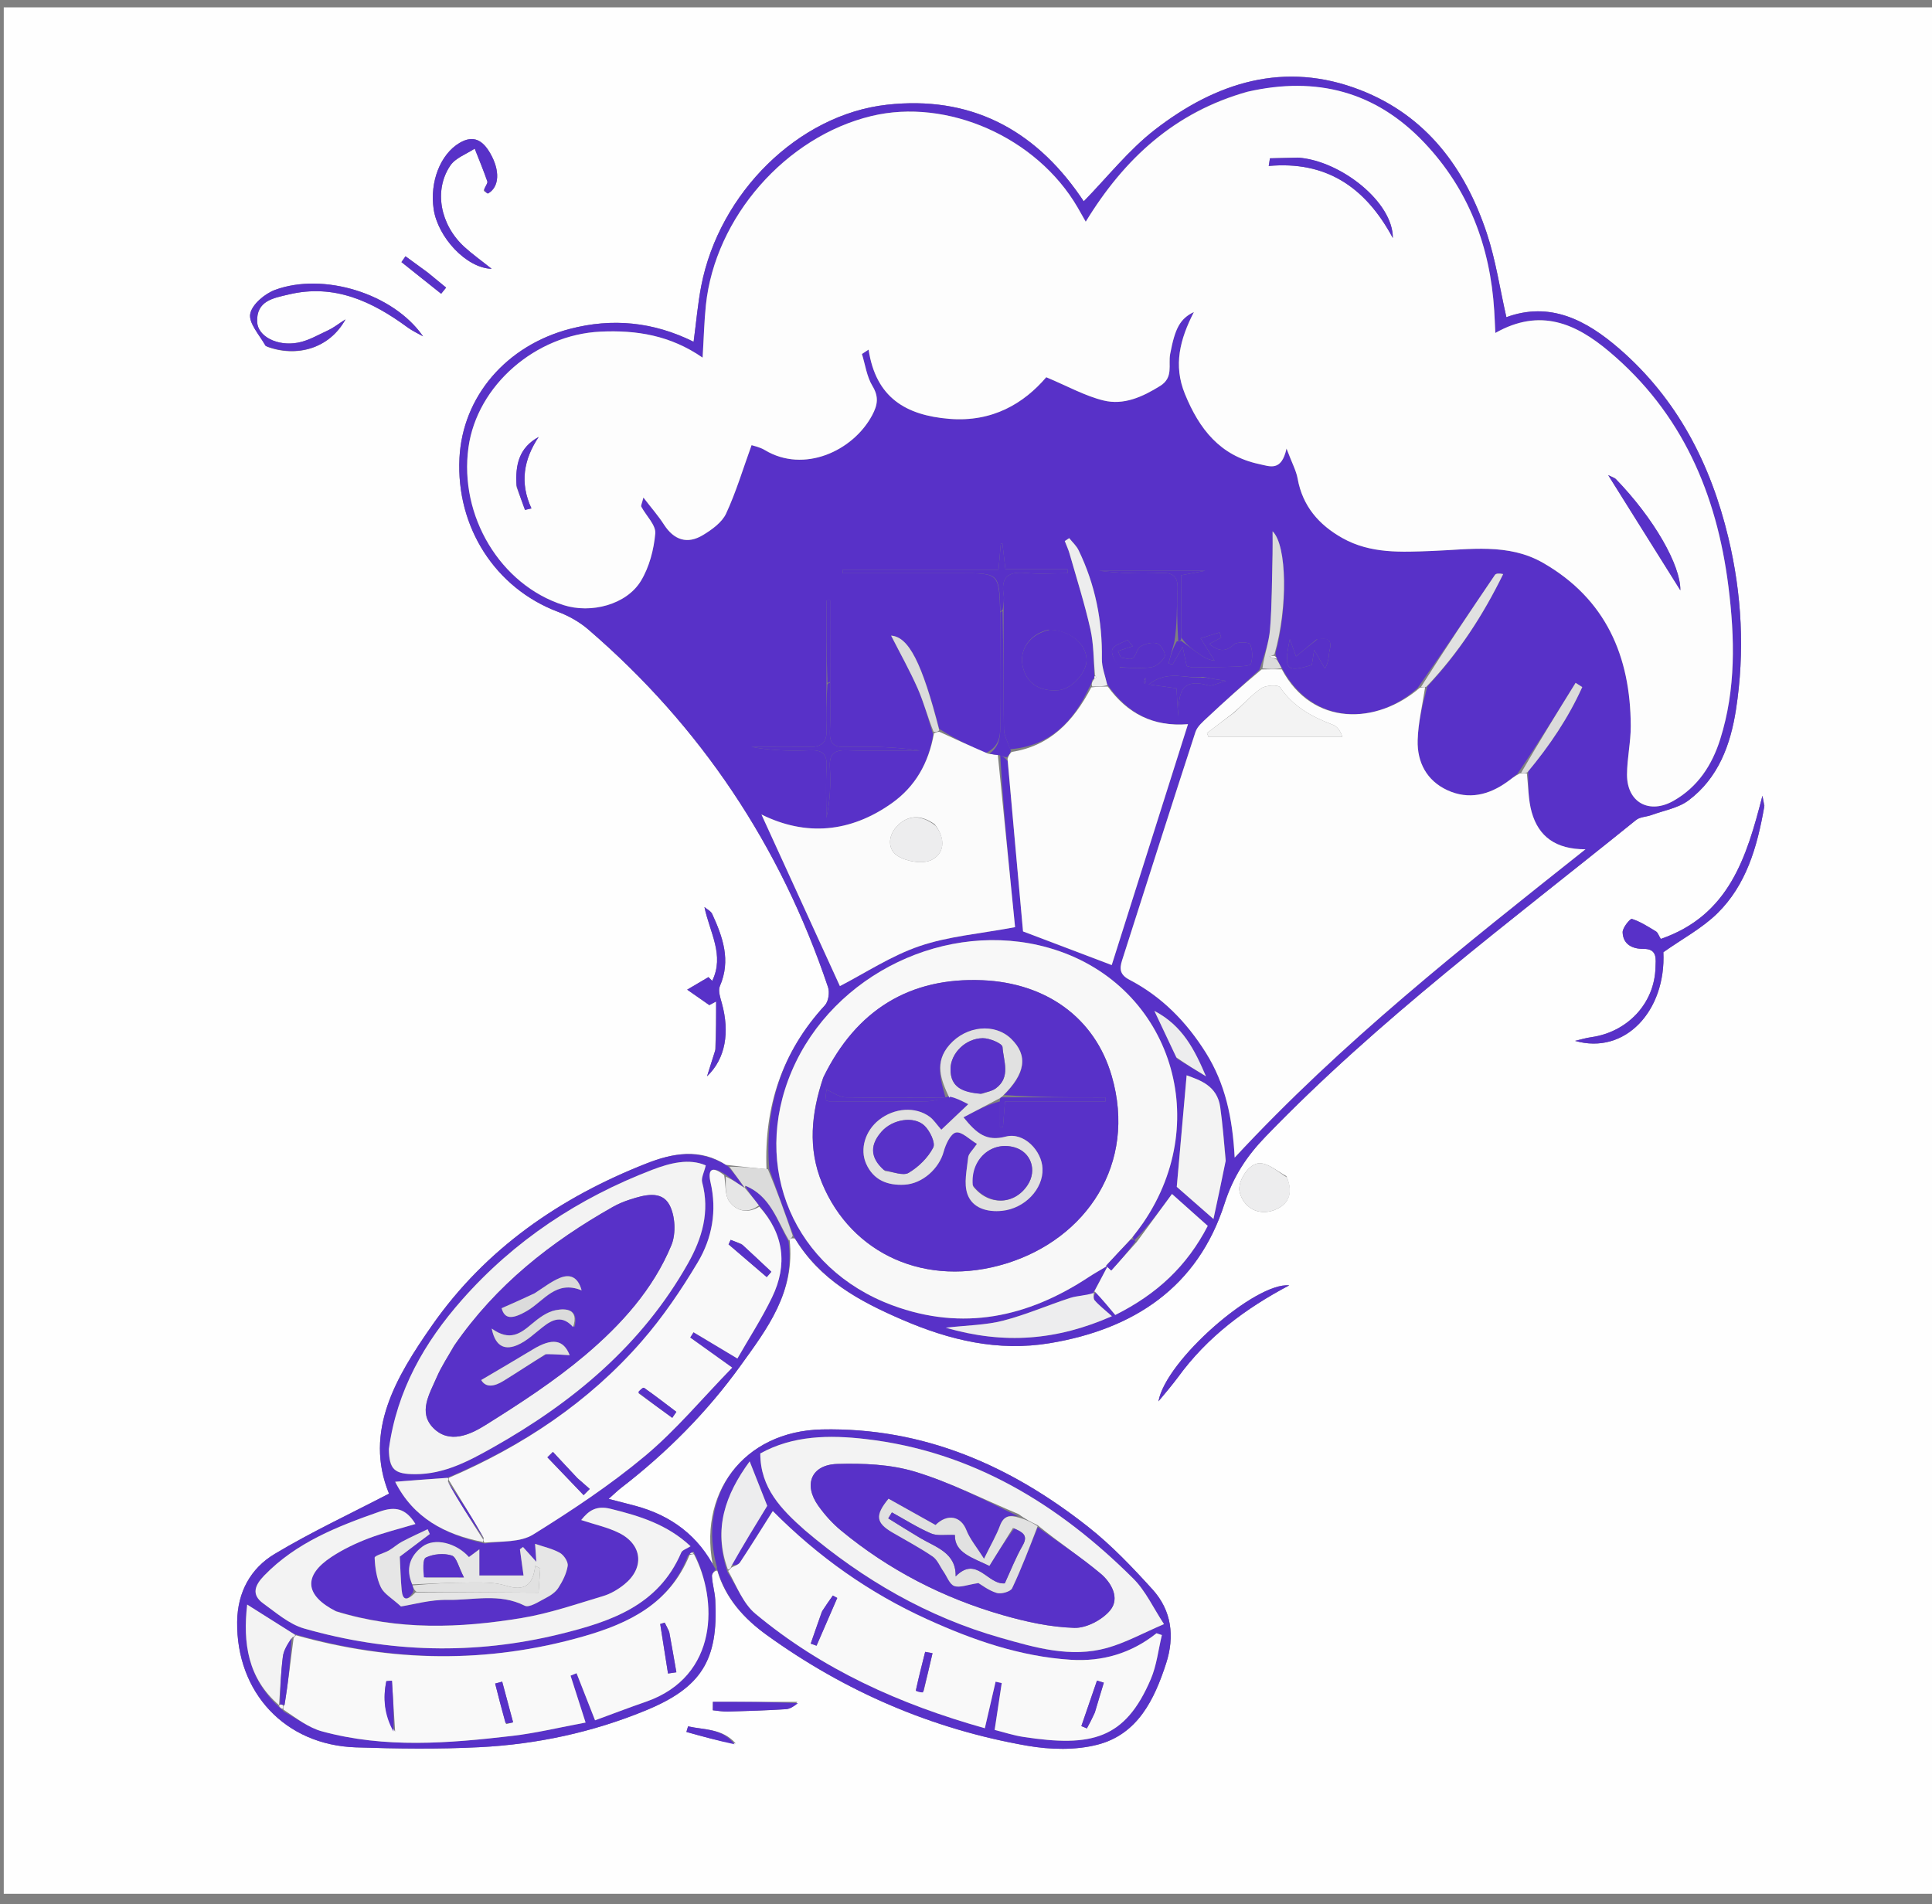 <svg width="140" height="138" viewBox="0 0 140 138" fill="none" xmlns="http://www.w3.org/2000/svg">
<rect x="0" y="0" width="140" height="138" fill="#808080" stroke="none"/>
<g clip-path="url(#clip0_787_14066)">
<path d="M0.273 49.746C0.273 33.253 0.273 16.896 0.273 0.533C46.925 0.533 93.576 0.533 140.25 0.533C140.25 46.164 140.25 91.802 140.25 137.479C93.607 137.479 46.94 137.479 0.273 137.479C0.273 108.293 0.273 79.088 0.273 49.746ZM52.596 84.416C50.698 83.187 48.73 83.576 46.838 84.32C40.579 86.781 35.189 90.499 31.311 96.049C28.705 99.778 26.341 103.733 28.189 108.245C25.385 109.706 22.559 111.023 19.899 112.618C18.16 113.66 17.212 115.38 17.185 117.527C17.121 122.653 20.647 126.463 25.792 126.633C28.783 126.732 31.786 126.772 34.773 126.619C38.91 126.408 42.94 125.542 46.787 123.959C50.823 122.299 52.059 120.322 51.832 115.964C51.802 115.379 51.617 114.801 51.589 114.215C51.579 114.012 51.825 113.797 51.98 113.831C52.574 115.849 53.929 117.313 55.568 118.496C61.248 122.594 67.547 125.313 74.444 126.515C76.106 126.804 77.956 126.853 79.565 126.428C82.443 125.668 83.65 123.176 84.502 120.545C85.134 118.592 84.902 116.718 83.521 115.193C82.064 113.585 80.548 111.989 78.85 110.65C73.212 106.202 66.916 103.437 59.564 103.592C53.887 103.712 50.427 108.286 51.745 113.842C50.638 111.302 48.65 109.829 46.029 109.125C45.454 108.97 44.876 108.825 44.103 108.625C44.555 108.225 44.778 108.005 45.025 107.815C48.319 105.274 51.231 102.345 53.659 98.975C55.591 96.294 57.651 93.609 57.216 89.831C57.296 89.771 57.376 89.71 57.605 89.758C59.404 92.757 62.256 94.29 65.36 95.633C68.825 97.132 72.323 97.965 76.08 97.34C82.174 96.325 86.797 93.272 88.734 87.229C89.369 85.248 90.349 83.78 91.709 82.371C99.923 73.86 109.398 66.827 118.557 59.425C118.838 59.198 119.299 59.203 119.664 59.069C120.574 58.735 121.614 58.564 122.359 58.004C124.518 56.383 125.401 53.983 125.797 51.416C126.443 47.234 126.225 43.067 125.241 38.959C123.964 33.627 121.553 28.926 117.345 25.276C114.938 23.188 112.321 21.828 109.158 22.987C108.684 20.909 108.385 18.84 107.735 16.889C106.163 12.168 103.353 8.385 98.58 6.527C93.077 4.385 88.114 5.971 83.689 9.399C81.785 10.873 80.254 12.83 78.533 14.589C78.516 14.564 78.396 14.386 78.274 14.209C74.88 9.306 70.239 6.923 64.269 7.59C57.852 8.306 52.126 13.974 50.816 20.712C50.563 22.017 50.452 23.349 50.262 24.767C47.332 23.316 44.362 23.035 41.305 23.833C36.674 25.041 33.519 28.747 33.294 33.198C33.042 38.21 35.899 42.63 40.424 44.335C41.208 44.631 41.989 45.067 42.622 45.612C50.801 52.651 56.568 61.325 60.003 71.544C60.13 71.923 60.034 72.575 59.776 72.855C56.671 76.231 55.364 80.193 55.544 84.729C54.627 84.64 53.709 84.551 52.596 84.416ZM127.858 58.38C127.809 58.143 127.76 57.906 127.712 57.669C126.566 62.138 125.293 66.336 120.348 68.044C120.193 67.793 120.136 67.584 120.001 67.502C119.437 67.159 118.87 66.792 118.252 66.593C118.132 66.554 117.57 67.232 117.582 67.566C117.614 68.444 118.286 68.775 119.1 68.767C120.127 68.757 119.978 69.539 119.963 70.114C119.897 72.709 117.941 74.794 115.309 75.165C114.912 75.221 114.523 75.341 114.131 75.432C117.761 76.471 120.733 73.255 120.535 69.007C121.921 68.028 123.346 67.272 124.448 66.188C126.533 64.137 127.331 61.414 127.858 58.38ZM19.328 25.118C21.511 25.945 23.886 25.244 25.036 23.144C24.447 23.522 24.154 23.759 23.823 23.913C23.09 24.252 22.365 24.688 21.59 24.832C20.087 25.114 18.688 24.375 18.636 23.345C18.557 21.781 19.841 21.598 20.925 21.34C24.226 20.552 26.97 21.84 29.542 23.732C29.885 23.985 30.284 24.163 30.658 24.375C28.506 21.269 23.45 19.72 19.94 21.005C19.193 21.279 18.27 22.051 18.134 22.734C18.001 23.4 18.773 24.246 19.328 25.118ZM35.049 13.83C35.16 13.897 35.321 14.048 35.375 14.017C36.191 13.544 36.245 12.358 35.522 11.106C34.999 10.2 34.334 9.742 33.292 10.362C31.912 11.183 31.129 13.177 31.425 15.162C31.726 17.187 33.782 19.43 35.629 19.482C34.867 18.874 34.225 18.42 33.65 17.894C31.897 16.29 31.417 13.784 32.635 11.993C33.011 11.441 33.799 11.17 34.398 10.771C34.709 11.561 35.035 12.346 35.314 13.148C35.357 13.271 35.18 13.471 35.049 13.83ZM51.822 76.138C51.626 76.76 51.43 77.381 51.233 78.003C52.592 76.71 52.88 74.787 52.311 72.716C52.199 72.309 52.02 71.797 52.166 71.462C52.98 69.594 52.376 67.91 51.61 66.238C51.513 66.028 51.238 65.9 51.046 65.734C51.429 67.579 52.52 69.221 51.609 71.082C51.518 70.992 51.427 70.902 51.336 70.812C50.822 71.115 50.309 71.418 49.796 71.721C50.33 72.094 50.865 72.468 51.4 72.841C51.564 72.753 51.729 72.665 51.893 72.577C51.893 73.692 51.893 74.807 51.822 76.138ZM93.212 85.233C92.584 84.902 91.97 84.339 91.324 84.3C90.504 84.251 89.654 85.621 89.825 86.367C90.083 87.49 91.162 88.138 92.325 87.701C93.335 87.321 93.77 86.524 93.212 85.233ZM85.384 99.75C87.491 96.874 90.285 94.808 93.425 93.15C90.973 92.918 84.471 98.575 83.945 101.559C84.561 100.823 84.933 100.378 85.384 99.75ZM57.775 123.333C55.736 123.333 53.698 123.333 51.659 123.333C51.658 123.537 51.656 123.741 51.654 123.944C52.016 123.978 52.378 124.049 52.737 124.039C54.14 124 55.543 123.954 56.943 123.867C57.257 123.847 57.56 123.647 57.775 123.333ZM30.977 19.73C30.446 19.345 29.915 18.958 29.383 18.572C29.286 18.713 29.188 18.854 29.09 18.994C30.049 19.759 31.008 20.523 31.967 21.288C32.087 21.139 32.207 20.991 32.327 20.842C31.926 20.514 31.525 20.186 30.977 19.73ZM53.312 126.351C52.358 125.253 51.052 125.378 49.859 125.11C49.819 125.245 49.779 125.38 49.739 125.515C50.872 125.832 52.005 126.15 53.312 126.351Z" fill="#FEFEFE"/>
<path d="M55.747 84.74C55.364 80.193 56.671 76.231 59.776 72.855C60.034 72.575 60.13 71.923 60.003 71.544C56.568 61.325 50.801 52.651 42.622 45.612C41.989 45.067 41.208 44.631 40.424 44.335C35.899 42.63 33.042 38.21 33.294 33.198C33.519 28.747 36.674 25.041 41.305 23.833C44.362 23.035 47.332 23.316 50.262 24.767C50.452 23.349 50.563 22.017 50.816 20.712C52.126 13.974 57.852 8.306 64.269 7.59C70.239 6.923 74.88 9.306 78.274 14.209C78.396 14.386 78.516 14.564 78.533 14.589C80.254 12.83 81.785 10.873 83.689 9.399C88.114 5.971 93.077 4.385 98.58 6.527C103.353 8.385 106.163 12.168 107.735 16.889C108.385 18.84 108.684 20.909 109.158 22.987C112.321 21.828 114.938 23.188 117.345 25.276C121.553 28.926 123.964 33.627 125.241 38.959C126.225 43.067 126.443 47.234 125.797 51.416C125.401 53.983 124.518 56.383 122.359 58.004C121.614 58.564 120.574 58.735 119.664 59.069C119.299 59.203 118.838 59.198 118.557 59.425C109.398 66.827 99.923 73.86 91.709 82.371C90.349 83.78 89.369 85.248 88.734 87.229C86.797 93.272 82.174 96.325 76.08 97.34C72.323 97.965 68.825 97.132 65.36 95.633C62.256 94.29 59.404 92.757 57.518 89.603C56.87 87.879 56.309 86.309 55.747 84.74ZM72.482 44.557C72.478 47.175 72.449 49.793 72.482 52.41C72.493 53.277 72.475 54.069 71.425 54.579C70.306 54.064 69.188 53.549 68.056 52.814C66.809 48.021 65.849 46.158 64.574 46.064C65.224 47.343 65.929 48.597 66.506 49.907C66.946 50.908 67.223 51.981 67.624 53.238C67.291 55.303 66.327 57.004 64.614 58.216C61.599 60.35 58.38 60.613 55.178 59.027C57.118 63.271 59.043 67.483 60.862 71.462C62.697 70.516 64.571 69.269 66.632 68.565C68.72 67.851 70.991 67.674 73.556 67.191C73.155 63.182 72.731 58.948 72.48 54.739C72.638 54.807 72.796 54.875 73.018 55.167C73.393 59.319 73.769 63.472 74.133 67.501C76.233 68.298 78.407 69.122 80.56 69.939C82.362 64.245 84.21 58.409 86.086 52.482C83.562 52.687 81.683 51.702 80.21 49.559C80.082 48.956 79.837 48.352 79.846 47.751C79.888 44.989 79.361 42.359 78.157 39.874C78 39.549 77.707 39.289 77.477 38.999C77.371 39.07 77.264 39.141 77.158 39.211C77.277 39.52 77.42 39.823 77.51 40.14C78.027 41.953 78.6 43.755 79.014 45.592C79.258 46.675 79.243 47.817 79.301 49.062C79.301 49.062 79.293 49.198 79.154 49.285C79.117 49.441 79.081 49.597 78.905 49.88C77.77 52.306 76.083 54.06 73.197 54.297C73.04 53.81 72.758 53.326 72.749 52.837C72.7 49.993 72.715 47.149 72.725 44.051C72.728 43.733 72.775 43.407 72.726 43.097C72.524 41.822 73.063 41.401 74.31 41.522C75.316 41.62 76.339 41.542 77.355 41.542C77.355 41.444 77.355 41.346 77.356 41.248C75.875 41.248 74.394 41.248 72.858 41.248C72.775 40.545 72.707 39.971 72.64 39.398C72.6 39.402 72.561 39.406 72.522 39.409C72.471 39.979 72.421 40.55 72.356 41.287C68.538 41.287 64.798 41.287 61.058 41.287C61.06 41.372 61.062 41.457 61.063 41.541C63.923 41.541 66.783 41.541 69.643 41.541C72.401 41.542 72.401 41.542 72.482 44.557ZM59.889 49.733C59.887 50.78 59.848 51.828 59.894 52.872C59.937 53.836 59.505 54.161 58.587 54.133C57.206 54.09 55.823 54.122 54.44 54.122C55.841 54.391 57.243 54.437 58.641 54.374C59.573 54.333 59.958 54.616 59.898 55.598C59.825 56.821 59.881 58.051 59.881 59.278C60.154 58.054 60.206 56.832 60.137 55.616C60.083 54.66 60.417 54.339 61.375 54.374C63.139 54.439 64.906 54.392 66.672 54.392C64.856 54.119 63.044 54.086 61.234 54.134C60.394 54.157 60.105 53.855 60.139 53.029C60.189 51.849 60.147 50.664 60.153 49.224C60.153 47.318 60.153 45.413 60.153 43.508C60.065 43.509 59.978 43.51 59.891 43.511C59.891 45.501 59.891 47.49 59.889 49.733ZM92.425 47.335C93.321 44.053 93.271 39.527 92.217 38.505C92.217 39.129 92.228 39.647 92.215 40.165C92.167 41.98 92.176 43.8 92.032 45.608C91.957 46.549 91.605 47.467 91.261 48.541C90.009 49.686 88.748 50.821 87.51 51.982C87.172 52.298 86.76 52.642 86.626 53.053C84.83 58.558 83.08 64.077 81.313 69.591C81.112 70.218 81.146 70.639 81.852 71.008C84.194 72.231 85.98 74.055 87.385 76.298C88.79 78.54 89.316 81.016 89.469 83.891C97.26 75.488 106.009 68.602 114.887 61.549C112.739 61.551 111.493 60.632 110.992 58.859C110.739 57.961 110.751 56.988 110.735 55.878C112.314 54.011 113.656 52.004 114.655 49.794C114.494 49.691 114.334 49.589 114.174 49.486C112.828 51.659 111.483 53.832 109.965 56.069C109.717 56.266 109.478 56.474 109.221 56.658C107.883 57.624 106.414 57.972 104.884 57.268C103.385 56.579 102.684 55.24 102.729 53.647C102.765 52.362 103.079 51.085 103.432 49.748C105.695 47.325 107.468 44.58 108.925 41.603C108.628 41.541 108.404 41.553 108.328 41.666C106.501 44.356 104.69 47.058 102.721 49.867C99.802 52.52 95.117 52.691 92.853 48.351C92.742 48.169 92.632 47.986 92.516 47.661C92.483 47.626 92.45 47.592 92.425 47.335ZM85.588 46.192C85.588 44.706 85.588 43.219 85.588 41.69C86.125 41.589 86.531 41.513 87.331 41.363C84.493 41.363 82.068 41.363 79.643 41.363C81.134 41.541 82.626 41.593 84.112 41.522C85.093 41.475 85.379 41.854 85.329 42.781C85.265 44.003 85.309 45.23 85.102 46.5C84.96 47.027 84.819 47.553 84.677 48.08C84.775 48.105 84.873 48.13 84.971 48.155C85.17 47.803 85.37 47.452 85.698 46.874C85.837 47.53 85.917 47.905 85.994 48.269C86.197 48.314 86.326 48.369 86.455 48.368C87.498 48.356 88.542 48.349 89.584 48.307C89.958 48.291 90.6 48.264 90.65 48.101C90.782 47.661 90.772 47.094 90.584 46.686C90.512 46.53 89.638 46.494 89.413 46.705C88.753 47.324 88.256 47.147 87.619 46.673C87.967 46.486 88.231 46.345 88.495 46.203C88.454 46.079 88.412 45.955 88.371 45.831C87.915 45.974 87.458 46.117 87.001 46.259C87.337 46.798 87.673 47.337 88.009 47.876C87.494 47.83 87.079 47.534 86.666 47.233C86.307 46.973 85.952 46.708 85.588 46.192ZM82.205 89.886C82.145 89.853 82.085 89.819 82.113 89.613C82.355 89.282 82.606 88.958 82.837 88.621C88.047 81.005 84.651 71.141 75.976 68.684C68.638 66.605 60.386 70.567 57.378 77.614C54.397 84.598 57.537 91.96 64.68 94.601C69.769 96.483 74.478 95.465 78.895 92.549C79.267 92.304 79.657 92.088 80.293 91.707C79.843 92.558 79.57 93.074 79.152 93.83C78.618 93.903 78.058 93.899 77.553 94.062C75.924 94.59 74.343 95.284 72.691 95.71C71.447 96.031 70.123 96.039 68.534 96.22C72.788 97.452 76.607 97.132 80.572 95.385C80.034 94.901 79.633 94.6 79.317 94.228C79.198 94.088 79.272 93.783 79.444 93.644C79.906 94.201 80.368 94.757 80.816 95.297C83.858 93.772 86.008 91.753 87.518 88.841C86.599 88.02 85.721 87.236 84.927 86.528C83.965 87.838 83.169 88.922 82.205 89.886ZM90.293 6.675C85.147 8.123 81.483 11.471 78.677 16.068C78.392 15.567 78.24 15.293 78.082 15.023C75.122 9.947 68.643 7.081 63.136 8.412C56.938 9.91 51.812 15.757 51.151 22.114C51.028 23.3 51 24.497 50.914 25.918C48.571 24.299 46.121 23.912 43.516 24.034C38.817 24.254 34.574 27.926 33.948 32.418C33.256 37.392 36.262 42.388 40.825 43.848C42.828 44.489 45.391 43.822 46.439 42.104C47.049 41.103 47.378 39.838 47.483 38.661C47.537 38.051 46.819 37.377 46.472 36.721C46.428 36.636 46.522 36.477 46.623 36.057C47.208 36.818 47.707 37.383 48.11 38.01C48.833 39.135 49.799 39.472 50.954 38.768C51.595 38.377 52.318 37.859 52.615 37.218C53.336 35.665 53.83 34.006 54.462 32.26C54.604 32.311 55.055 32.395 55.422 32.617C58.25 34.322 61.818 32.69 63.203 30.087C63.599 29.342 63.695 28.754 63.219 27.969C62.809 27.292 62.7 26.433 62.459 25.655C62.62 25.549 62.781 25.442 62.943 25.336C63.466 28.813 65.638 30.1 68.804 30.355C71.92 30.606 74.194 29.233 75.816 27.338C77.35 27.979 78.612 28.691 79.966 29.023C81.429 29.381 82.786 28.767 84.068 27.969C85.053 27.355 84.644 26.45 84.794 25.656C85.145 23.795 85.502 23.1 86.516 22.611C85.498 24.591 85.016 26.471 85.863 28.548C86.899 31.089 88.406 33.024 91.236 33.63C92.033 33.8 92.856 34.193 93.226 32.507C93.627 33.568 93.928 34.109 94.032 34.685C94.391 36.68 95.568 38.032 97.27 38.99C99.317 40.143 101.55 40.011 103.785 39.927C106.498 39.824 109.294 39.347 111.806 40.785C116.355 43.391 118.156 47.554 118.171 52.619C118.175 53.794 117.902 54.969 117.9 56.145C117.898 58.158 119.517 59.033 121.275 58.032C123.036 57.029 124.065 55.438 124.652 53.575C125.796 49.947 125.717 46.242 125.248 42.507C124.403 35.777 121.884 29.91 116.591 25.464C114.217 23.469 111.628 22.279 108.357 24.13C108.325 23.463 108.307 22.987 108.277 22.513C107.988 17.864 106.421 13.722 103.194 10.325C99.712 6.658 95.432 5.497 90.293 6.675ZM88.824 84.003C88.694 82.749 88.598 81.489 88.423 80.24C88.205 78.683 86.967 78.284 85.988 77.929C85.748 80.646 85.513 83.305 85.273 86.011C85.993 86.642 86.864 87.405 87.932 88.341C88.231 86.948 88.522 85.6 88.824 84.003ZM75.969 45.636C74.625 45.959 73.855 47.048 74.106 48.273C74.357 49.497 75.331 50.146 76.725 50.019C77.661 49.933 78.75 48.74 78.739 47.812C78.725 46.676 77.536 45.657 75.969 45.636ZM85.287 76.725C85.988 77.15 86.688 77.575 87.389 78C86.569 76.097 85.715 74.342 83.652 73.262C84.26 74.549 84.729 75.542 85.287 76.725ZM81.156 48.378C81.918 48.382 82.692 48.471 83.434 48.352C83.804 48.294 84.258 47.913 84.396 47.567C84.484 47.345 84.134 46.732 83.86 46.636C83.514 46.514 82.99 46.646 82.649 46.847C82.381 47.005 82.337 47.52 82.073 47.713C81.898 47.841 81.512 47.683 81.221 47.653C81.15 47.495 81.08 47.338 81.01 47.18C81.367 47.064 81.725 46.948 82.082 46.832C81.956 46.678 81.83 46.525 81.704 46.371C81.319 46.593 80.726 46.738 80.606 47.059C80.482 47.393 80.814 47.897 81.156 48.378ZM95.393 46.351C94.892 46.764 94.391 47.176 93.915 47.569C93.821 47.307 93.687 46.936 93.465 46.317C93.006 48.552 93.21 48.751 95.059 48.189C95.117 47.819 95.179 47.431 95.231 47.099C95.497 47.562 95.754 48.008 96.01 48.454C96.338 47.877 96.261 47.465 96.354 47.095C96.541 46.359 96.213 46.196 95.393 46.351ZM87.219 49.054C86.01 49.251 84.657 48.485 83.243 49.603C84.13 49.727 84.687 49.804 85.253 49.883C85.298 50.634 85.336 51.266 85.374 51.897C85.438 50.455 85.404 49.058 87.565 49.672C87.823 49.745 88.163 49.529 88.846 49.344C88.106 49.234 87.761 49.184 87.219 49.054ZM82.995 49.123C82.959 49.236 82.917 49.347 82.892 49.462C82.887 49.485 82.948 49.522 82.978 49.553C83.014 49.441 83.05 49.328 82.995 49.123Z" fill="#5831C8"/>
<path d="M51.954 113.587C51.825 113.797 51.579 114.012 51.589 114.215C51.617 114.801 51.802 115.379 51.832 115.964C52.059 120.322 50.823 122.299 46.787 123.959C42.94 125.542 38.91 126.408 34.773 126.619C31.786 126.772 28.783 126.732 25.792 126.633C20.647 126.463 17.121 122.653 17.185 117.527C17.212 115.38 18.16 113.66 19.899 112.618C22.559 111.023 25.385 109.706 28.189 108.245C26.341 103.733 28.705 99.778 31.311 96.049C35.189 90.499 40.579 86.781 46.838 84.32C48.73 83.576 50.698 83.187 52.754 84.526C53.269 85.123 53.627 85.61 53.893 86.052C53.433 85.744 53.064 85.481 52.578 85.122C51.612 84.478 51.265 84.719 51.489 85.689C51.964 87.747 51.605 89.73 50.567 91.471C49.369 93.482 48.032 95.451 46.496 97.213C42.65 101.623 37.875 104.796 32.398 107.101C31.093 107.192 29.905 107.285 28.636 107.385C29.946 109.993 32.245 111.219 35.115 111.857C36.378 111.69 37.715 111.78 38.638 111.205C41.437 109.463 44.212 107.626 46.737 105.516C48.977 103.645 50.871 101.36 53.057 99.113C51.861 98.257 50.935 97.595 50.009 96.932C50.091 96.803 50.172 96.674 50.253 96.546C51.247 97.141 52.241 97.736 53.435 98.451C54.274 96.984 55.211 95.542 55.952 94.005C57.085 91.656 56.805 89.425 54.991 87.356C54.614 86.856 54.27 86.449 54.003 85.928C55.821 86.665 56.302 88.443 57.137 89.961C57.651 93.609 55.591 96.294 53.659 98.975C51.231 102.345 48.319 105.274 45.025 107.815C44.778 108.005 44.555 108.225 44.103 108.624C44.876 108.825 45.454 108.97 46.029 109.125C48.65 109.829 50.638 111.302 51.857 113.743C51.97 113.644 51.954 113.587 51.954 113.587ZM20.245 123.733C20.326 123.789 20.406 123.845 20.587 124.054C21.497 124.537 22.357 125.205 23.326 125.47C27.885 126.718 32.514 126.338 37.124 125.8C38.85 125.599 40.551 125.184 42.434 124.835C42.015 123.527 41.68 122.482 41.345 121.436C41.49 121.376 41.635 121.317 41.78 121.257C42.208 122.348 42.636 123.439 43.12 124.672C44.337 124.227 45.554 123.76 46.786 123.334C52.118 121.491 52 115.903 50.254 112.451C50.136 112.496 50.019 112.541 49.844 112.765C48.514 116.248 45.537 117.654 42.285 118.588C35.343 120.58 28.384 120.461 21.282 118.413C20.177 117.716 19.073 117.019 17.911 116.285C17.597 119.056 17.942 121.615 20.245 123.733ZM29.896 115.446C29.453 116.072 29.176 115.944 29.107 115.241C29.034 114.49 29.018 113.734 28.968 112.812C29.581 112.349 30.363 111.759 31.144 111.17C31.092 111.054 31.04 110.939 30.988 110.824C30.369 111.122 29.74 111.402 29.134 111.725C28.798 111.903 28.513 112.173 28.183 112.363C27.833 112.564 27.141 112.733 27.148 112.892C27.18 113.615 27.29 114.385 27.599 115.029C27.831 115.51 28.409 115.825 29.057 116.42C29.933 116.285 31.18 115.92 32.419 115.944C34.28 115.978 36.191 115.435 38.026 116.367C38.355 116.535 39.049 116.065 39.537 115.815C39.884 115.638 40.255 115.391 40.458 115.075C40.77 114.591 41.049 114.037 41.138 113.48C41.184 113.194 40.866 112.705 40.58 112.541C40.047 112.237 39.416 112.104 38.774 111.882C38.806 112.336 38.833 112.716 38.867 113.188C38.495 112.774 38.197 112.443 37.899 112.112C37.824 112.167 37.749 112.222 37.675 112.278C37.756 112.865 37.838 113.452 37.938 114.176C36.786 114.176 35.819 114.176 34.735 114.176C34.735 113.563 34.735 113.014 34.735 112.282C34.371 112.553 34.177 112.698 33.981 112.841C33.075 111.824 31.514 111.414 30.617 112.079C29.699 112.759 29.377 113.705 29.914 114.963C29.96 115.096 30.007 115.229 29.896 115.446ZM28.176 105.128C28.212 106.5 28.572 106.836 30.107 106.834C32.188 106.832 33.955 105.893 35.703 104.908C41.528 101.628 46.527 97.464 49.858 91.552C50.88 89.738 51.452 87.809 50.881 85.681C50.796 85.364 51.025 84.963 51.142 84.457C49.937 83.929 48.549 84.284 47.266 84.776C41.93 86.821 37.263 89.904 33.473 94.205C30.765 97.278 28.76 100.742 28.176 105.128ZM24.261 116.73C22.068 115.613 21.961 114.184 24.031 112.824C24.856 112.282 25.77 111.844 26.694 111.491C27.796 111.07 28.952 110.791 30.104 110.445C29.403 109.309 28.642 109.152 27.508 109.549C24.447 110.621 21.47 111.785 19.148 114.179C18.482 114.866 18.177 115.554 19.079 116.204C20.018 116.88 20.962 117.71 22.034 118.017C28.172 119.773 34.388 119.948 40.602 118.417C44.217 117.527 47.713 116.375 49.365 112.514C49.444 112.33 49.754 112.244 50.039 112.058C48.347 110.47 46.34 109.861 44.251 109.346C43.237 109.096 42.678 109.445 42.117 110.157C43.105 110.487 44.045 110.683 44.873 111.1C46.562 111.951 46.711 113.638 45.238 114.825C44.787 115.188 44.249 115.507 43.698 115.671C41.748 116.253 39.804 116.929 37.806 117.259C33.344 117.994 28.865 118.172 24.261 116.73Z" fill="#5831C8"/>
<path d="M51.967 113.709C51.954 113.587 51.97 113.644 51.976 113.654C50.427 108.286 53.887 103.712 59.564 103.592C66.916 103.437 73.212 106.202 78.85 110.65C80.548 111.989 82.064 113.585 83.521 115.193C84.902 116.718 85.134 118.592 84.502 120.545C83.65 123.176 82.443 125.668 79.565 126.428C77.956 126.853 76.106 126.804 74.444 126.515C67.547 125.313 61.248 122.594 55.568 118.496C53.929 117.313 52.574 115.849 51.967 113.709ZM52.728 113.955C53.387 114.965 53.852 116.209 54.738 116.947C59.579 120.982 65.198 123.514 71.365 125.246C71.645 124.035 71.895 122.954 72.145 121.873C72.293 121.906 72.442 121.939 72.59 121.971C72.42 123.094 72.25 124.216 72.076 125.368C72.748 125.535 73.44 125.766 74.15 125.874C79.101 126.631 81.53 126.051 83.393 121.683C83.818 120.687 83.935 119.56 84.194 118.493C84.065 118.45 83.935 118.406 83.805 118.363C81.976 119.822 79.87 120.433 77.585 120.285C73.913 120.047 70.486 118.852 67.17 117.342C63.011 115.448 59.321 112.854 55.999 109.508C55.169 110.818 54.414 112.035 53.624 113.228C53.503 113.409 53.216 113.48 52.995 113.382C53.855 111.975 54.715 110.569 55.596 109.128C55.246 108.24 54.812 107.141 54.324 105.907C52.555 108.317 51.667 110.822 52.728 113.955ZM58.405 110.972C62.574 114.502 67.219 117.181 72.489 118.684C75.015 119.405 77.591 120.166 80.235 119.422C81.579 119.044 82.834 118.347 84.347 117.701C83.582 116.544 83.023 115.299 82.12 114.4C76.719 109.02 70.454 105.184 62.727 104.289C60.123 103.988 57.474 104.013 55.094 105.333C55.096 107.837 56.608 109.38 58.405 110.972Z" fill="#5831C8"/>
<path d="M127.84 58.491C127.331 61.414 126.533 64.137 124.448 66.188C123.346 67.272 121.921 68.028 120.535 69.007C120.733 73.255 117.761 76.471 114.131 75.432C114.523 75.341 114.912 75.221 115.309 75.165C117.941 74.794 119.897 72.709 119.963 70.114C119.978 69.539 120.127 68.757 119.1 68.767C118.286 68.775 117.614 68.444 117.582 67.566C117.57 67.232 118.132 66.554 118.252 66.593C118.87 66.792 119.437 67.159 120.001 67.502C120.136 67.584 120.193 67.793 120.348 68.044C125.293 66.336 126.566 62.138 127.712 57.669C127.76 57.906 127.809 58.143 127.84 58.491Z" fill="#5831C8"/>
<path d="M19.238 25.065C18.773 24.246 18.001 23.4 18.134 22.734C18.27 22.051 19.193 21.279 19.941 21.005C23.45 19.72 28.506 21.269 30.658 24.375C30.284 24.163 29.886 23.985 29.542 23.732C26.97 21.84 24.226 20.552 20.925 21.34C19.841 21.598 18.557 21.781 18.636 23.345C18.688 24.375 20.087 25.114 21.59 24.832C22.365 24.687 23.091 24.252 23.823 23.913C24.154 23.759 24.448 23.522 25.036 23.144C23.886 25.244 21.511 25.945 19.238 25.065Z" fill="#5831C8"/>
<path d="M35.077 13.733C35.18 13.471 35.357 13.271 35.314 13.148C35.035 12.346 34.709 11.561 34.398 10.771C33.799 11.17 33.011 11.441 32.635 11.993C31.417 13.784 31.897 16.29 33.65 17.894C34.225 18.42 34.867 18.874 35.629 19.482C33.782 19.43 31.726 17.187 31.425 15.162C31.129 13.177 31.912 11.183 33.292 10.362C34.334 9.742 34.999 10.2 35.522 11.106C36.245 12.358 36.191 13.544 35.375 14.017C35.321 14.048 35.16 13.897 35.077 13.733Z" fill="#5831C8"/>
<path d="M51.857 76.03C51.893 74.807 51.893 73.692 51.893 72.577C51.728 72.665 51.564 72.753 51.4 72.841C50.865 72.468 50.33 72.094 49.795 71.721C50.309 71.418 50.822 71.115 51.336 70.812C51.427 70.902 51.518 70.992 51.609 71.082C52.52 69.221 51.429 67.579 51.046 65.734C51.238 65.9 51.513 66.028 51.61 66.238C52.376 67.91 52.98 69.594 52.166 71.462C52.02 71.797 52.199 72.309 52.311 72.716C52.88 74.787 52.592 76.71 51.233 78.003C51.43 77.381 51.626 76.76 51.857 76.03Z" fill="#5831C8"/>
<path d="M93.256 85.328C93.77 86.524 93.335 87.321 92.325 87.701C91.162 88.138 90.083 87.49 89.825 86.367C89.654 85.621 90.504 84.251 91.324 84.3C91.97 84.339 92.584 84.902 93.256 85.328Z" fill="#EDEDEE"/>
<path d="M85.344 99.842C84.933 100.378 84.561 100.823 83.945 101.559C84.471 98.575 90.973 92.918 93.425 93.15C90.285 94.808 87.491 96.874 85.344 99.842Z" fill="#5831C8"/>
<path d="M53.984 86.097C53.627 85.61 53.269 85.123 52.852 84.549C53.709 84.551 54.627 84.64 55.645 84.734C56.309 86.309 56.87 87.879 57.444 89.55C57.376 89.71 57.296 89.771 57.176 89.896C56.302 88.443 55.82 86.665 54.015 85.934C53.95 86.054 53.984 86.097 53.984 86.097Z" fill="#DBDBDB"/>
<path d="M57.821 123.432C57.56 123.647 57.257 123.847 56.943 123.867C55.543 123.954 54.14 124 52.737 124.039C52.378 124.049 52.016 123.978 51.654 123.944C51.656 123.741 51.658 123.537 51.659 123.333C53.698 123.333 55.736 123.333 57.821 123.432Z" fill="#5831C8"/>
<path d="M31.05 19.795C31.524 20.186 31.926 20.514 32.327 20.842C32.207 20.991 32.087 21.139 31.967 21.288C31.008 20.523 30.049 19.759 29.09 18.994C29.188 18.854 29.286 18.713 29.383 18.572C29.915 18.958 30.446 19.345 31.05 19.795Z" fill="#5831C8"/>
<path d="M53.225 126.409C52.005 126.15 50.872 125.832 49.739 125.515C49.779 125.38 49.819 125.245 49.859 125.11C51.052 125.378 52.358 125.254 53.225 126.409Z" fill="#5831C8"/>
<path d="M90.405 6.647C95.432 5.497 99.712 6.658 103.194 10.325C106.421 13.722 107.988 17.864 108.277 22.513C108.307 22.987 108.325 23.463 108.357 24.13C111.628 22.279 114.217 23.469 116.591 25.464C121.884 29.91 124.403 35.777 125.248 42.507C125.717 46.242 125.796 49.947 124.652 53.575C124.065 55.438 123.036 57.029 121.275 58.032C119.517 59.033 117.897 58.158 117.9 56.145C117.901 54.969 118.175 53.794 118.171 52.619C118.156 47.554 116.355 43.391 111.806 40.785C109.294 39.347 106.498 39.824 103.785 39.927C101.55 40.011 99.317 40.143 97.27 38.99C95.568 38.032 94.391 36.68 94.031 34.685C93.928 34.109 93.626 33.568 93.226 32.507C92.856 34.193 92.033 33.8 91.236 33.63C88.406 33.024 86.899 31.089 85.863 28.548C85.016 26.471 85.498 24.591 86.516 22.611C85.502 23.1 85.145 23.795 84.794 25.656C84.644 26.45 85.053 27.355 84.068 27.969C82.785 28.767 81.429 29.381 79.966 29.023C78.612 28.691 77.35 27.979 75.816 27.338C74.194 29.233 71.92 30.606 68.803 30.355C65.638 30.1 63.466 28.813 62.942 25.336C62.781 25.442 62.62 25.549 62.459 25.655C62.7 26.433 62.809 27.292 63.219 27.969C63.695 28.754 63.599 29.342 63.203 30.087C61.818 32.69 58.25 34.322 55.422 32.617C55.054 32.395 54.604 32.311 54.462 32.26C53.83 34.006 53.336 35.665 52.615 37.218C52.318 37.859 51.595 38.377 50.954 38.768C49.799 39.472 48.833 39.135 48.109 38.01C47.706 37.383 47.208 36.818 46.623 36.057C46.522 36.477 46.428 36.636 46.472 36.721C46.819 37.377 47.537 38.051 47.483 38.661C47.378 39.838 47.049 41.103 46.439 42.104C45.391 43.822 42.828 44.489 40.825 43.848C36.262 42.388 33.256 37.392 33.948 32.418C34.574 27.926 38.817 24.254 43.516 24.034C46.121 23.912 48.571 24.299 50.914 25.918C51 24.497 51.028 23.3 51.151 22.114C51.812 15.757 56.938 9.91 63.136 8.412C68.643 7.081 75.122 9.947 78.082 15.023C78.24 15.293 78.392 15.567 78.677 16.068C81.483 11.471 85.146 8.123 90.405 6.647ZM117.017 34.646C116.785 34.544 116.553 34.442 116.536 34.434C118.274 37.209 120.056 40.053 121.764 42.78C121.792 40.983 119.871 37.578 117.017 34.646ZM94.021 11.421C93.356 11.438 92.691 11.455 92.025 11.472C91.996 11.658 91.966 11.843 91.937 12.028C96.025 11.662 98.901 13.474 100.93 17.25C100.951 14.651 97.177 11.665 94.021 11.421ZM37.436 35.3C37.638 35.852 37.841 36.403 38.043 36.955C38.199 36.918 38.355 36.881 38.511 36.844C37.652 35 37.943 33.295 39.035 31.665C37.632 32.433 37.322 33.654 37.436 35.3Z" fill="#FDFDFD"/>
<path d="M103.27 49.804C103.079 51.085 102.765 52.362 102.729 53.647C102.684 55.24 103.385 56.579 104.884 57.268C106.414 57.972 107.883 57.624 109.221 56.658C109.478 56.474 109.717 56.266 110.135 56.047C110.418 56.034 110.531 56.041 110.644 56.049C110.751 56.988 110.739 57.961 110.992 58.859C111.493 60.632 112.739 61.551 114.887 61.549C106.009 68.602 97.26 75.488 89.469 83.891C89.316 81.016 88.79 78.54 87.385 76.298C85.98 74.055 84.194 72.231 81.852 71.008C81.146 70.639 81.112 70.218 81.313 69.591C83.08 64.077 84.83 58.558 86.626 53.053C86.76 52.642 87.172 52.298 87.51 51.982C88.748 50.821 90.009 49.686 91.42 48.515C92.016 48.495 92.452 48.503 92.888 48.51C95.117 52.691 99.802 52.52 102.896 49.833C103.137 49.8 103.204 49.802 103.27 49.804ZM89.316 51.71C88.698 52.183 88.079 52.655 87.46 53.127C87.499 53.221 87.538 53.315 87.577 53.409C90.811 53.409 94.044 53.409 97.277 53.409C97.114 52.915 96.881 52.637 96.585 52.525C95.074 51.951 93.716 51.216 92.766 49.815C92.624 49.606 91.738 49.651 91.398 49.879C90.691 50.353 90.12 51.03 89.316 51.71Z" fill="#FDFDFD"/>
<path d="M79.297 93.59C79.57 93.074 79.843 92.558 80.293 91.707C79.658 92.088 79.267 92.304 78.896 92.549C74.478 95.465 69.769 96.483 64.68 94.601C57.537 91.96 54.397 84.598 57.378 77.614C60.386 70.567 68.638 66.605 75.976 68.684C84.651 71.141 88.047 81.005 82.837 88.621C82.606 88.958 82.355 89.282 81.994 89.74C81.301 90.487 80.726 91.108 80.151 91.729C80.275 91.844 80.4 91.958 80.524 92.073C81.14 91.384 81.757 90.695 82.374 90.006C83.169 88.922 83.965 87.838 84.927 86.528C85.721 87.236 86.599 88.02 87.518 88.841C86.008 91.753 83.858 93.772 80.816 95.297C80.368 94.757 79.906 94.201 79.347 93.612C79.25 93.58 79.297 93.59 79.297 93.59ZM59.631 78.147C58.791 80.679 58.521 83.223 59.576 85.76C61.715 90.901 67.118 93.358 72.92 91.565C78.726 89.771 82.406 84.341 80.561 77.98C79.32 73.699 75.746 71.235 71.2 71.038C65.945 70.811 62.053 73.169 59.631 78.147Z" fill="#F8F8F8"/>
<path d="M68.07 53.034C69.188 53.549 70.306 54.064 71.601 54.619C71.954 54.677 72.131 54.695 72.308 54.714C72.731 58.948 73.155 63.182 73.556 67.191C70.991 67.674 68.72 67.851 66.632 68.565C64.571 69.269 62.697 70.516 60.862 71.462C59.043 67.483 57.118 63.271 55.178 59.027C58.38 60.613 61.599 60.35 64.614 58.216C66.327 57.004 67.291 55.303 67.68 53.148C67.847 53.049 67.959 53.042 68.07 53.034ZM67.738 59.738C66.776 59.049 65.802 59.015 64.98 59.893C64.34 60.577 64.307 61.579 65.059 62.04C65.711 62.439 66.846 62.635 67.485 62.329C68.391 61.897 68.595 60.865 67.738 59.738Z" fill="#FBFBFB"/>
<path d="M80.274 49.754C81.683 51.702 83.562 52.687 86.086 52.482C84.21 58.409 82.362 64.245 80.56 69.939C78.407 69.122 76.233 68.298 74.133 67.501C73.769 63.472 73.393 59.319 73.011 54.986C73.105 54.701 73.206 54.597 73.307 54.494C76.083 54.06 77.77 52.306 79.077 49.815C79.591 49.751 79.933 49.753 80.274 49.754Z" fill="#FCFCFC"/>
<path d="M88.818 84.128C88.522 85.6 88.231 86.948 87.932 88.341C86.864 87.405 85.993 86.642 85.273 86.011C85.513 83.305 85.748 80.646 85.988 77.929C86.967 78.284 88.205 78.683 88.423 80.24C88.598 81.489 88.694 82.749 88.818 84.128Z" fill="#F3F3F3"/>
<path d="M79.225 93.71C79.297 93.59 79.25 93.58 79.254 93.567C79.272 93.783 79.198 94.088 79.317 94.228C79.633 94.6 80.034 94.901 80.572 95.385C76.607 97.132 72.788 97.452 68.534 96.22C70.123 96.039 71.447 96.031 72.691 95.71C74.343 95.284 75.924 94.59 77.553 94.062C78.058 93.899 78.618 93.903 79.225 93.71Z" fill="#EDEDEE"/>
<path d="M76.084 45.635C77.536 45.657 78.725 46.676 78.739 47.812C78.75 48.74 77.661 49.933 76.725 50.019C75.331 50.146 74.357 49.497 74.106 48.273C73.855 47.048 74.625 45.959 76.084 45.635Z" fill="#5831C8"/>
<path d="M85.596 46.444C85.952 46.708 86.307 46.973 86.666 47.233C87.079 47.534 87.494 47.83 88.009 47.876C87.673 47.337 87.337 46.798 87.001 46.259C87.458 46.117 87.915 45.974 88.371 45.831C88.412 45.955 88.454 46.079 88.495 46.203C88.231 46.345 87.967 46.486 87.619 46.673C88.256 47.147 88.753 47.324 89.413 46.705C89.638 46.494 90.512 46.53 90.584 46.686C90.772 47.094 90.782 47.661 90.65 48.101C90.6 48.264 89.958 48.291 89.584 48.307C88.542 48.349 87.498 48.356 86.455 48.368C86.326 48.369 86.197 48.314 85.994 48.269C85.917 47.905 85.837 47.53 85.698 46.874C85.37 47.452 85.171 47.803 84.971 48.155C84.873 48.13 84.775 48.105 84.677 48.08C84.819 47.553 84.96 47.027 85.277 46.477C85.5 46.451 85.548 46.448 85.596 46.444Z" fill="#5831C8"/>
<path d="M92.87 48.431C92.452 48.503 92.016 48.495 91.479 48.442C91.605 47.467 91.957 46.549 92.032 45.608C92.176 43.8 92.168 41.98 92.215 40.165C92.228 39.647 92.217 39.129 92.217 38.505C93.271 39.527 93.321 44.053 92.351 47.419C92.175 47.528 92.074 47.554 91.972 47.58C92.156 47.654 92.339 47.729 92.522 47.803C92.632 47.986 92.742 48.169 92.87 48.431Z" fill="#DBDBDB"/>
<path d="M80.242 49.656C79.933 49.753 79.591 49.751 79.147 49.752C79.081 49.597 79.117 49.441 79.269 49.221C79.406 49.134 79.451 49.098 79.446 49.088C79.419 49.033 79.38 48.984 79.344 48.932C79.243 47.817 79.258 46.675 79.014 45.592C78.6 43.755 78.027 41.953 77.51 40.14C77.42 39.823 77.277 39.52 77.158 39.211C77.264 39.141 77.371 39.07 77.477 38.999C77.707 39.289 78 39.549 78.157 39.874C79.361 42.359 79.888 44.989 79.846 47.751C79.837 48.352 80.082 48.956 80.242 49.656Z" fill="#EDEDEE"/>
<path d="M103.351 49.776C103.203 49.802 103.137 49.8 102.973 49.778C104.69 47.058 106.501 44.356 108.328 41.666C108.404 41.553 108.628 41.541 108.925 41.603C107.468 44.58 105.695 47.325 103.351 49.776Z" fill="#E1E1E1"/>
<path d="M60.144 49.481C60.147 50.664 60.189 51.849 60.139 53.029C60.105 53.855 60.395 54.157 61.234 54.134C63.044 54.086 64.856 54.119 66.672 54.392C64.906 54.392 63.139 54.439 61.375 54.374C60.417 54.339 60.083 54.66 60.137 55.616C60.206 56.832 60.154 58.054 59.881 59.278C59.881 58.051 59.825 56.821 59.898 55.598C59.958 54.616 59.574 54.333 58.641 54.374C57.243 54.437 55.841 54.391 54.44 54.122C55.823 54.122 57.206 54.09 58.587 54.133C59.505 54.161 59.937 53.836 59.894 52.872C59.848 51.828 59.887 50.78 59.953 49.605C60.017 49.477 60.144 49.481 60.144 49.481Z" fill="#5831C8"/>
<path d="M68.063 52.924C67.959 53.042 67.847 53.049 67.654 53.039C67.223 51.981 66.946 50.908 66.506 49.907C65.929 48.597 65.224 47.343 64.574 46.064C65.849 46.158 66.809 48.021 68.063 52.924Z" fill="#DBDBDB"/>
<path d="M72.489 44.307C72.402 41.542 72.402 41.542 69.643 41.541C66.783 41.541 63.923 41.541 61.063 41.541C61.062 41.457 61.06 41.372 61.058 41.287C64.798 41.287 68.538 41.287 72.356 41.287C72.421 40.55 72.471 39.979 72.522 39.409C72.561 39.406 72.6 39.402 72.64 39.398C72.707 39.971 72.775 40.545 72.858 41.248C74.394 41.248 75.875 41.248 77.356 41.248C77.355 41.346 77.355 41.444 77.355 41.542C76.339 41.542 75.316 41.62 74.31 41.522C73.063 41.401 72.524 41.822 72.726 43.097C72.775 43.407 72.728 43.733 72.662 44.174C72.599 44.297 72.489 44.307 72.489 44.307Z" fill="#5831C8"/>
<path d="M110.689 55.964C110.531 56.041 110.418 56.034 110.221 56.015C111.483 53.832 112.828 51.659 114.174 49.486C114.334 49.589 114.494 49.691 114.655 49.794C113.656 52.004 112.314 54.011 110.689 55.964Z" fill="#DBDBDB"/>
<path d="M85.243 76.63C84.729 75.542 84.26 74.549 83.652 73.262C85.715 74.342 86.569 76.097 87.389 78C86.689 77.575 85.988 77.15 85.243 76.63Z" fill="#EDEDEE"/>
<path d="M81.052 48.353C80.814 47.897 80.482 47.393 80.606 47.059C80.726 46.738 81.319 46.593 81.704 46.371C81.83 46.525 81.956 46.678 82.082 46.832C81.725 46.948 81.367 47.064 81.01 47.18C81.08 47.338 81.15 47.495 81.221 47.653C81.512 47.683 81.898 47.841 82.073 47.713C82.337 47.52 82.381 47.005 82.649 46.847C82.99 46.646 83.514 46.514 83.86 46.636C84.134 46.732 84.484 47.345 84.396 47.567C84.258 47.913 83.803 48.294 83.434 48.352C82.692 48.471 81.918 48.382 81.052 48.353Z" fill="#5831C8"/>
<path d="M95.489 46.304C96.213 46.196 96.541 46.359 96.354 47.095C96.261 47.465 96.338 47.877 96.01 48.454C95.754 48.008 95.497 47.562 95.231 47.099C95.178 47.431 95.117 47.819 95.059 48.189C93.21 48.751 93.006 48.552 93.465 46.317C93.687 46.936 93.82 47.307 93.915 47.569C94.391 47.176 94.892 46.764 95.489 46.304Z" fill="#5831C8"/>
<path d="M87.318 49.093C87.761 49.184 88.106 49.234 88.845 49.344C88.163 49.529 87.823 49.745 87.565 49.672C85.404 49.058 85.438 50.455 85.374 51.897C85.336 51.266 85.298 50.634 85.253 49.883C84.687 49.804 84.13 49.727 83.243 49.603C84.657 48.485 86.01 49.251 87.318 49.093Z" fill="#5831C8"/>
<path d="M72.486 44.432C72.489 44.307 72.599 44.297 72.654 44.301C72.715 47.149 72.7 49.993 72.749 52.837C72.758 53.326 73.04 53.81 73.252 54.395C73.206 54.597 73.105 54.701 72.979 54.874C72.796 54.875 72.638 54.807 72.394 54.726C72.131 54.695 71.954 54.677 71.702 54.612C72.475 54.069 72.493 53.277 72.482 52.41C72.449 49.793 72.478 47.175 72.486 44.432Z" fill="#5831C8"/>
<path d="M85.592 46.318C85.548 46.448 85.5 46.451 85.379 46.455C85.31 45.23 85.265 44.003 85.329 42.781C85.379 41.854 85.093 41.475 84.112 41.522C82.626 41.593 81.134 41.541 79.643 41.363C82.068 41.363 84.493 41.363 87.331 41.363C86.531 41.513 86.125 41.589 85.588 41.69C85.588 43.219 85.588 44.706 85.592 46.318Z" fill="#5831C8"/>
<path d="M60.148 49.352C60.144 49.481 60.017 49.477 59.954 49.478C59.891 47.49 59.891 45.501 59.891 43.511C59.978 43.51 60.065 43.509 60.153 43.508C60.153 45.413 60.153 47.318 60.148 49.352Z" fill="#5831C8"/>
<path d="M92.519 47.732C92.339 47.729 92.156 47.654 91.972 47.58C92.074 47.554 92.175 47.528 92.347 47.53C92.45 47.592 92.483 47.626 92.519 47.732Z" fill="#F3F3F3"/>
<path d="M83.041 49.17C83.05 49.328 83.014 49.441 82.978 49.553C82.948 49.522 82.887 49.485 82.892 49.462C82.917 49.347 82.959 49.236 83.041 49.17Z" fill="#5831C8"/>
<path d="M79.323 48.997C79.379 48.984 79.419 49.033 79.446 49.088C79.451 49.098 79.406 49.134 79.338 49.178C79.293 49.198 79.301 49.062 79.323 48.997Z" fill="#FCFCFC"/>
<path d="M50.287 112.637C52 115.904 52.118 121.491 46.786 123.334C45.554 123.76 44.337 124.227 43.12 124.672C42.636 123.439 42.208 122.348 41.78 121.257C41.635 121.317 41.49 121.376 41.345 121.436C41.68 122.482 42.015 123.527 42.434 124.835C40.551 125.184 38.85 125.599 37.124 125.8C32.514 126.338 27.885 126.718 23.326 125.47C22.357 125.205 21.497 124.537 20.545 123.9C20.506 123.693 20.507 123.641 20.615 123.569C20.887 121.951 21.052 120.353 21.277 118.697C21.372 118.596 21.408 118.553 21.444 118.51C28.384 120.461 35.343 120.58 42.285 118.588C45.537 117.654 48.514 116.248 49.968 112.692C50.157 112.625 50.222 112.631 50.287 112.637ZM48.478 118.198C48.374 117.996 48.27 117.795 48.167 117.593C48.058 117.626 47.95 117.659 47.841 117.692C48.03 118.888 48.219 120.084 48.407 121.28C48.609 121.251 48.811 121.221 49.013 121.191C48.853 120.266 48.693 119.34 48.478 118.198ZM36.674 124.949C36.844 124.905 37.013 124.861 37.182 124.817C36.918 123.835 36.654 122.853 36.391 121.871C36.221 121.916 36.051 121.962 35.881 122.007C36.113 122.928 36.346 123.848 36.674 124.949ZM28.632 125.494C28.554 124.263 28.477 123.031 28.4 121.8C28.265 121.811 28.131 121.823 27.996 121.834C27.743 123.065 27.84 124.278 28.632 125.494Z" fill="#F9F9F9"/>
<path d="M32.514 107.104C37.875 104.796 42.65 101.623 46.496 97.213C48.032 95.451 49.369 93.482 50.567 91.471C51.605 89.73 51.964 87.747 51.489 85.689C51.265 84.719 51.612 84.478 52.478 85.172C52.598 85.911 52.529 86.629 52.846 87.067C53.362 87.781 54.185 87.966 55.025 87.448C56.805 89.425 57.085 91.656 55.952 94.005C55.211 95.542 54.274 96.984 53.435 98.451C52.241 97.736 51.247 97.141 50.253 96.546C50.172 96.674 50.091 96.803 50.009 96.932C50.935 97.595 51.861 98.257 53.057 99.113C50.871 101.36 48.977 103.645 46.737 105.516C44.212 107.626 41.437 109.463 38.638 111.205C37.715 111.78 36.378 111.69 35.115 111.792C35 111.68 35 111.549 35.058 111.478C34.257 110.054 33.399 108.7 32.539 107.286C32.536 107.224 32.514 107.104 32.514 107.104ZM41.798 107.083C41.221 106.462 40.643 105.841 40.066 105.22C39.932 105.351 39.799 105.482 39.666 105.613C40.541 106.526 41.415 107.44 42.29 108.354C42.438 108.204 42.587 108.054 42.736 107.905C42.472 107.674 42.209 107.443 41.798 107.083ZM53.723 90.15C53.464 90.051 53.205 89.952 52.946 89.853C52.895 89.962 52.844 90.071 52.793 90.18C53.715 90.971 54.638 91.761 55.56 92.552C55.672 92.423 55.783 92.295 55.894 92.167C55.224 91.536 54.554 90.906 53.723 90.15ZM46.281 100.981C47.092 101.572 47.903 102.162 48.714 102.752C48.813 102.608 48.913 102.463 49.012 102.318C48.237 101.732 47.468 101.137 46.674 100.578C46.605 100.53 46.363 100.73 46.281 100.981Z" fill="#F9F9F9"/>
<path d="M28.179 105.009C28.76 100.742 30.765 97.278 33.473 94.205C37.263 89.904 41.93 86.821 47.266 84.776C48.549 84.284 49.936 83.929 51.142 84.457C51.025 84.963 50.796 85.364 50.881 85.681C51.452 87.809 50.88 89.738 49.858 91.552C46.527 97.464 41.527 101.628 35.703 104.908C33.955 105.893 32.188 106.832 30.107 106.834C28.572 106.836 28.212 106.5 28.179 105.009ZM32.884 97.555C32.465 98.307 31.981 99.031 31.642 99.818C31.129 101.007 30.277 102.357 31.403 103.491C32.571 104.667 34.074 103.97 35.185 103.274C37.673 101.716 40.16 100.101 42.397 98.212C45.002 96.011 47.325 93.45 48.652 90.239C48.998 89.401 48.933 88.095 48.503 87.306C47.926 86.25 46.674 86.602 45.657 86.929C45.227 87.067 44.8 87.243 44.407 87.466C39.93 89.998 35.956 93.111 32.884 97.555Z" fill="#F3F3F3"/>
<path d="M24.358 116.777C28.865 118.172 33.344 117.994 37.806 117.259C39.804 116.929 41.748 116.253 43.698 115.671C44.249 115.507 44.787 115.188 45.238 114.825C46.711 113.638 46.562 111.951 44.873 111.1C44.045 110.683 43.105 110.487 42.117 110.157C42.678 109.445 43.237 109.096 44.251 109.346C46.34 109.861 48.347 110.47 50.039 112.058C49.754 112.244 49.444 112.33 49.365 112.514C47.713 116.375 44.217 117.527 40.602 118.417C34.388 119.948 28.172 119.773 22.034 118.017C20.962 117.71 20.018 116.88 19.079 116.204C18.177 115.554 18.482 114.866 19.148 114.179C21.47 111.785 24.447 110.621 27.508 109.549C28.641 109.152 29.403 109.309 30.104 110.445C28.952 110.791 27.796 111.07 26.694 111.491C25.77 111.844 24.856 112.282 24.03 112.824C21.961 114.184 22.068 115.613 24.358 116.777Z" fill="#F3F3F3"/>
<path d="M29.874 114.821C29.377 113.705 29.699 112.759 30.617 112.079C31.514 111.414 33.075 111.824 33.982 112.842C34.177 112.698 34.371 112.553 34.734 112.282C34.734 113.014 34.734 113.563 34.734 114.176C35.819 114.176 36.786 114.176 37.938 114.176C37.838 113.452 37.756 112.865 37.675 112.278C37.749 112.222 37.824 112.167 37.899 112.112C38.197 112.443 38.495 112.774 38.867 113.188C38.833 112.716 38.806 112.336 38.774 111.882C39.416 112.104 40.047 112.237 40.58 112.541C40.866 112.705 41.184 113.194 41.138 113.48C41.049 114.037 40.77 114.591 40.458 115.075C40.255 115.391 39.884 115.638 39.537 115.815C39.049 116.065 38.355 116.535 38.026 116.367C36.191 115.435 34.28 115.978 32.419 115.944C31.18 115.92 29.933 116.285 29.057 116.42C28.409 115.825 27.83 115.51 27.599 115.029C27.29 114.385 27.18 113.615 27.148 112.892C27.141 112.733 27.833 112.564 28.183 112.363C28.513 112.173 28.798 111.903 29.134 111.725C29.74 111.402 30.369 111.122 30.988 110.824C31.04 110.939 31.092 111.054 31.144 111.17C30.363 111.759 29.581 112.349 28.968 112.812C29.018 113.734 29.034 114.491 29.107 115.242C29.176 115.944 29.453 116.072 30.104 115.406C33.124 115.384 35.936 115.402 39.024 115.423C39.048 115.078 39.098 114.368 39.148 113.659C39.027 113.598 38.905 113.537 38.784 113.476C38.622 114.925 37.965 115.327 36.647 114.91C35.819 114.647 34.879 114.685 33.989 114.686C32.618 114.687 31.246 114.772 29.874 114.821ZM30.841 114.313C31.64 114.313 32.439 114.313 33.618 114.313C33.233 113.574 33.086 112.845 32.739 112.731C32.174 112.546 31.404 112.614 30.866 112.875C30.605 113.003 30.675 113.81 30.841 114.313Z" fill="#E6E6E6"/>
<path d="M20.228 123.581C17.942 121.615 17.597 119.056 17.911 116.285C19.073 117.019 20.177 117.716 21.363 118.462C21.408 118.553 21.372 118.596 21.182 118.66C20.845 119.139 20.558 119.583 20.498 120.055C20.35 121.227 20.305 122.412 20.221 123.589C20.224 123.586 20.228 123.581 20.228 123.581Z" fill="#F3F3F3"/>
<path d="M32.398 107.102C32.514 107.104 32.536 107.225 32.449 107.334C33.241 108.812 34.121 110.181 35 111.549C35 111.549 35 111.68 35 111.745C32.245 111.219 29.946 109.993 28.636 107.385C29.905 107.285 31.093 107.192 32.398 107.102Z" fill="#F3F3F3"/>
<path d="M29.894 114.892C31.246 114.772 32.618 114.687 33.989 114.686C34.879 114.685 35.819 114.647 36.647 114.909C37.966 115.327 38.622 114.925 38.784 113.476C38.905 113.537 39.027 113.598 39.149 113.659C39.098 114.368 39.048 115.078 39.024 115.423C35.936 115.402 33.124 115.384 30.183 115.364C30.007 115.229 29.96 115.096 29.894 114.892Z" fill="#E1E1E1"/>
<path d="M54.991 87.356C54.185 87.966 53.362 87.781 52.846 87.067C52.529 86.629 52.598 85.911 52.594 85.268C53.064 85.481 53.433 85.744 53.893 86.052C53.984 86.097 53.95 86.054 53.938 86.048C54.27 86.449 54.614 86.856 54.991 87.356Z" fill="#E6E6E6"/>
<path d="M50.27 112.544C50.222 112.631 50.157 112.625 49.997 112.603C50.019 112.541 50.136 112.496 50.27 112.544Z" fill="#F3F3F3"/>
<path d="M20.508 123.589C20.507 123.641 20.506 123.693 20.495 123.823C20.406 123.845 20.326 123.789 20.236 123.657C20.228 123.581 20.224 123.586 20.293 123.527C20.411 123.508 20.46 123.549 20.508 123.589Z" fill="#F3F3F3"/>
<path d="M53.006 113.602C53.216 113.48 53.503 113.409 53.624 113.228C54.414 112.035 55.169 110.818 55.999 109.508C59.321 112.854 63.011 115.448 67.17 117.342C70.486 118.852 73.913 120.047 77.585 120.285C79.87 120.433 81.976 119.822 83.805 118.363C83.935 118.406 84.065 118.45 84.194 118.493C83.935 119.56 83.818 120.687 83.393 121.683C81.53 126.051 79.101 126.631 74.15 125.874C73.439 125.766 72.748 125.535 72.076 125.368C72.25 124.216 72.42 123.094 72.59 121.971C72.442 121.939 72.293 121.906 72.145 121.873C71.895 122.954 71.645 124.035 71.365 125.246C65.198 123.514 59.579 120.982 54.738 116.947C53.852 116.209 53.387 114.965 52.767 113.846C52.889 113.714 52.955 113.669 53.006 113.602ZM59.536 116.845C59.274 117.601 59.011 118.358 58.748 119.114C58.889 119.164 59.03 119.214 59.17 119.265C59.67 118.111 60.17 116.958 60.671 115.805C60.564 115.746 60.457 115.688 60.35 115.63C60.107 115.973 59.864 116.317 59.536 116.845ZM79.355 124.026C79.566 123.333 79.777 122.639 79.988 121.946C79.823 121.895 79.657 121.844 79.492 121.793C79.114 122.893 78.737 123.992 78.359 125.091C78.493 125.147 78.626 125.203 78.76 125.259C78.943 124.92 79.126 124.581 79.355 124.026ZM66.936 122.545C67.149 121.634 67.361 120.723 67.574 119.811C67.396 119.778 67.218 119.745 67.04 119.712C66.808 120.642 66.569 121.571 66.366 122.507C66.357 122.551 66.671 122.665 66.936 122.545Z" fill="#F9F9F9"/>
<path d="M58.335 110.905C56.608 109.38 55.096 107.837 55.094 105.333C57.474 104.013 60.123 103.988 62.727 104.289C70.454 105.184 76.719 109.02 82.12 114.4C83.023 115.299 83.582 116.544 84.347 117.701C82.834 118.347 81.579 119.044 80.235 119.422C77.591 120.166 75.015 119.405 72.489 118.684C67.219 117.181 62.574 114.502 58.335 110.905ZM73.798 109.723C71.307 108.677 68.877 107.433 66.305 106.655C64.528 106.117 62.55 106.037 60.671 106.094C58.781 106.151 58.203 107.591 59.297 109.126C59.766 109.785 60.326 110.408 60.949 110.922C64.418 113.787 68.352 115.81 72.663 117.049C74.348 117.533 76.111 117.92 77.849 117.972C78.727 117.999 79.886 117.388 80.456 116.689C81.169 115.814 80.529 114.689 79.76 114.044C78.314 112.833 76.728 111.788 75.182 110.527C74.749 110.317 74.316 110.107 73.798 109.723Z" fill="#F3F3F3"/>
<path d="M53 113.492C52.955 113.669 52.889 113.714 52.747 113.747C51.667 110.822 52.555 108.317 54.324 105.907C54.812 107.141 55.246 108.24 55.596 109.128C54.715 110.569 53.855 111.975 53 113.492Z" fill="#EDEDEE"/>
<path d="M117.085 34.709C119.871 37.578 121.792 40.983 121.764 42.78C120.056 40.053 118.274 37.209 116.536 34.434C116.553 34.442 116.785 34.544 117.085 34.709Z" fill="#5831C8"/>
<path d="M94.133 11.426C97.177 11.665 100.951 14.651 100.93 17.25C98.901 13.474 96.025 11.662 91.937 12.028C91.966 11.843 91.996 11.658 92.025 11.472C92.691 11.455 93.356 11.438 94.133 11.426Z" fill="#5831C8"/>
<path d="M37.43 35.181C37.322 33.654 37.632 32.433 39.035 31.665C37.944 33.295 37.652 35 38.511 36.844C38.355 36.881 38.199 36.918 38.043 36.955C37.841 36.403 37.639 35.852 37.43 35.181Z" fill="#5831C8"/>
<path d="M89.404 51.666C90.12 51.03 90.691 50.353 91.398 49.879C91.738 49.651 92.624 49.606 92.766 49.815C93.716 51.216 95.074 51.951 96.585 52.525C96.881 52.637 97.114 52.915 97.277 53.409C94.044 53.409 90.811 53.409 87.577 53.409C87.538 53.315 87.499 53.221 87.46 53.127C88.079 52.655 88.698 52.183 89.404 51.666Z" fill="#F3F3F3"/>
<path d="M59.674 78.049C62.053 73.169 65.945 70.811 71.2 71.038C75.746 71.235 79.32 73.699 80.561 77.98C82.406 84.341 78.726 89.771 72.92 91.565C67.118 93.358 61.715 90.901 59.576 85.76C58.521 83.223 58.791 80.679 59.674 78.049ZM68.929 79.393C69.284 79.573 69.638 79.753 70.166 80.021C69.484 80.667 68.884 81.236 68.211 81.872C67.86 81.473 67.658 81.149 67.373 80.938C66.338 80.173 64.807 80.283 63.696 81.161C62.697 81.949 62.294 83.272 62.761 84.328C63.294 85.532 64.318 85.922 65.538 85.856C66.864 85.785 68.058 84.667 68.381 83.465C68.524 82.933 68.886 82.154 69.27 82.075C69.691 81.988 70.252 82.578 70.793 82.896C70.483 83.358 70.185 83.605 70.157 83.88C70.067 84.772 69.825 85.765 70.109 86.55C70.47 87.552 71.531 87.861 72.617 87.748C74.254 87.579 75.597 86.177 75.545 84.698C75.5 83.392 74.193 82.027 72.887 82.369C71.505 82.732 70.795 82.183 69.817 80.972C70.744 80.485 71.599 80.035 72.462 79.822C72.462 80.447 72.462 81.072 72.462 81.698C72.533 81.696 72.605 81.695 72.676 81.694C72.722 81.122 72.767 80.551 72.825 79.829C75.297 79.829 77.701 79.829 80.105 79.829C80.103 79.729 80.102 79.629 80.1 79.53C77.621 79.53 75.141 79.53 72.743 79.356C74.332 77.796 74.503 76.48 73.272 75.283C72.08 74.125 70.023 74.336 68.811 75.711C67.678 76.996 68.186 78.266 68.51 79.544C66.096 79.546 63.682 79.576 61.269 79.525C60.825 79.516 60.389 79.181 59.89 78.971C59.882 79.05 59.843 79.391 59.805 79.726C59.941 79.767 60.027 79.815 60.113 79.815C62.436 79.822 64.759 79.843 67.081 79.815C67.652 79.808 68.221 79.641 68.929 79.393Z" fill="#5831C8"/>
<path d="M82.289 89.946C81.757 90.695 81.14 91.384 80.524 92.073C80.4 91.958 80.275 91.844 80.151 91.729C80.726 91.108 81.301 90.487 81.95 89.826C82.085 89.819 82.145 89.853 82.289 89.946Z" fill="#5831C8"/>
<path d="M67.787 59.834C68.595 60.865 68.391 61.897 67.485 62.329C66.846 62.635 65.711 62.439 65.059 62.04C64.307 61.579 64.34 60.577 64.98 59.893C65.802 59.015 66.776 59.049 67.787 59.834Z" fill="#EDEDEE"/>
<path d="M20.615 123.569C20.46 123.549 20.411 123.508 20.291 123.53C20.305 122.412 20.35 121.227 20.498 120.055C20.558 119.583 20.845 119.139 21.123 118.719C21.052 120.353 20.887 121.951 20.615 123.569Z" fill="#5831C8"/>
<path d="M48.505 118.306C48.693 119.34 48.853 120.266 49.013 121.191C48.811 121.221 48.609 121.251 48.407 121.28C48.219 120.084 48.03 118.888 47.841 117.692C47.95 117.659 48.058 117.626 48.167 117.593C48.27 117.795 48.374 117.996 48.505 118.306Z" fill="#5831C8"/>
<path d="M36.627 124.858C36.346 123.848 36.114 122.928 35.881 122.007C36.051 121.962 36.221 121.916 36.391 121.871C36.654 122.853 36.918 123.835 37.182 124.817C37.013 124.861 36.844 124.905 36.627 124.858Z" fill="#5831C8"/>
<path d="M28.512 125.481C27.84 124.278 27.743 123.065 27.996 121.834C28.131 121.823 28.265 121.811 28.4 121.8C28.477 123.031 28.554 124.263 28.512 125.481Z" fill="#5831C8"/>
<path d="M35.058 111.478C34.121 110.181 33.241 108.812 32.451 107.396C33.399 108.7 34.257 110.054 35.058 111.478Z" fill="#5831C8"/>
<path d="M41.871 107.147C42.209 107.443 42.472 107.674 42.736 107.905C42.587 108.054 42.438 108.204 42.29 108.354C41.415 107.44 40.541 106.526 39.666 105.613C39.799 105.482 39.932 105.351 40.066 105.22C40.643 105.841 41.221 106.462 41.871 107.147Z" fill="#5831C8"/>
<path d="M53.803 90.212C54.554 90.906 55.224 91.536 55.894 92.167C55.783 92.295 55.672 92.423 55.56 92.552C54.638 91.761 53.715 90.971 52.793 90.18C52.844 90.071 52.895 89.962 52.946 89.853C53.205 89.952 53.464 90.051 53.803 90.212Z" fill="#5831C8"/>
<path d="M46.241 100.898C46.363 100.73 46.605 100.53 46.674 100.578C47.468 101.137 48.237 101.732 49.012 102.318C48.913 102.463 48.813 102.608 48.714 102.752C47.903 102.162 47.092 101.572 46.241 100.898Z" fill="#5831C8"/>
<path d="M32.945 97.476C35.956 93.111 39.93 89.998 44.407 87.466C44.8 87.243 45.227 87.067 45.657 86.929C46.674 86.602 47.926 86.25 48.503 87.306C48.933 88.095 48.998 89.401 48.652 90.239C47.325 93.45 45.002 96.011 42.397 98.212C40.16 100.101 37.673 101.716 35.185 103.274C34.074 103.97 32.571 104.667 31.403 103.491C30.277 102.357 31.129 101.007 31.642 99.818C31.981 99.031 32.465 98.307 32.945 97.476ZM39.638 98.104C40.183 98.139 40.727 98.175 41.28 98.211C40.833 97.061 40.002 96.949 38.603 97.799C37.388 98.537 36.158 99.25 34.87 100.012C35.215 100.599 35.84 100.469 36.468 100.084C37.469 99.469 38.446 98.814 39.638 98.104ZM41.633 96.16C41.959 94.874 41.033 94.799 40.259 94.951C39.64 95.073 39.04 95.521 38.536 95.947C37.724 96.634 36.953 97.234 35.632 96.283C35.925 97.749 36.733 97.798 37.485 97.48C38.169 97.191 38.744 96.629 39.345 96.159C40.059 95.6 40.746 95.302 41.633 96.16ZM38.669 93.785C37.911 94.119 37.154 94.453 36.35 94.807C36.562 95.577 37.071 95.66 38.22 94.982C39.422 94.272 40.291 92.75 42.146 93.513C41.864 92.477 41.248 92.326 40.549 92.621C39.938 92.878 39.398 93.304 38.669 93.785Z" fill="#5831C8"/>
<path d="M30.718 114.311C30.675 113.81 30.605 113.003 30.866 112.875C31.404 112.614 32.174 112.546 32.739 112.731C33.087 112.845 33.233 113.574 33.618 114.313C32.439 114.313 31.64 114.313 30.718 114.311Z" fill="#5831C8"/>
<path d="M59.579 116.752C59.864 116.317 60.107 115.973 60.35 115.63C60.457 115.688 60.564 115.746 60.671 115.805C60.17 116.958 59.67 118.111 59.17 119.265C59.03 119.214 58.889 119.164 58.748 119.114C59.011 118.358 59.274 117.601 59.579 116.752Z" fill="#5831C8"/>
<path d="M79.332 124.134C79.126 124.581 78.943 124.92 78.76 125.259C78.626 125.203 78.493 125.147 78.359 125.091C78.737 123.992 79.114 122.893 79.492 121.793C79.657 121.844 79.823 121.895 79.988 121.946C79.777 122.639 79.566 123.333 79.332 124.134Z" fill="#5831C8"/>
<path d="M66.885 122.646C66.671 122.665 66.357 122.551 66.366 122.507C66.569 121.571 66.808 120.642 67.04 119.712C67.218 119.745 67.396 119.778 67.574 119.811C67.361 120.723 67.149 121.634 66.885 122.646Z" fill="#5831C8"/>
<path d="M75.2 110.674C76.728 111.788 78.314 112.833 79.76 114.044C80.529 114.689 81.169 115.814 80.456 116.689C79.886 117.388 78.727 117.999 77.849 117.972C76.111 117.92 74.348 117.533 72.663 117.049C68.352 115.81 64.418 113.787 60.949 110.922C60.326 110.408 59.766 109.785 59.297 109.126C58.203 107.591 58.781 106.151 60.671 106.094C62.55 106.037 64.528 106.117 66.305 106.655C68.877 107.433 71.307 108.677 73.8 109.898C73.186 109.785 72.738 109.825 72.461 110.572C72.211 111.247 71.839 111.877 71.306 112.965C70.77 112.114 70.283 111.543 70.025 110.883C69.63 109.877 68.66 109.666 67.793 110.519C66.659 109.885 65.517 109.247 64.386 108.615C63.398 109.818 63.47 110.359 64.666 111.059C65.643 111.631 66.648 112.161 67.581 112.797C67.931 113.036 68.114 113.521 68.373 113.893C68.627 114.258 68.812 114.817 69.153 114.938C69.555 115.081 70.091 114.846 70.902 114.726C71.123 114.853 71.642 115.265 72.232 115.443C72.553 115.54 73.225 115.349 73.343 115.101C74.027 113.656 74.593 112.156 75.2 110.674Z" fill="#5831C8"/>
<path d="M75.191 110.6C74.593 112.155 74.027 113.656 73.343 115.101C73.225 115.349 72.553 115.54 72.232 115.443C71.642 115.265 71.123 114.853 70.902 114.726C70.091 114.846 69.555 115.081 69.153 114.938C68.812 114.817 68.627 114.258 68.373 113.893C68.114 113.521 67.931 113.036 67.581 112.797C66.648 112.161 65.643 111.631 64.666 111.059C63.47 110.359 63.398 109.818 64.386 108.615C65.517 109.247 66.659 109.885 67.793 110.519C68.66 109.666 69.63 109.877 70.025 110.883C70.283 111.543 70.77 112.114 71.306 112.965C71.839 111.877 72.211 111.247 72.461 110.571C72.738 109.825 73.186 109.785 73.842 109.985C74.316 110.107 74.749 110.317 75.191 110.6ZM73.403 110.73C72.847 111.63 72.291 112.53 71.7 113.488C70.488 112.893 69.156 112.538 69.195 111.243C68.515 111.21 67.923 111.326 67.466 111.129C66.484 110.706 65.571 110.122 64.629 109.604C64.542 109.749 64.454 109.894 64.366 110.039C65.138 110.515 65.904 111.001 66.684 111.463C67.837 112.146 69.287 112.528 69.25 114.243C70.781 112.695 71.564 114.868 72.811 114.746C73.221 113.859 73.597 112.89 74.107 111.998C74.524 111.268 74.119 111.048 73.403 110.73Z" fill="#E1E1E1"/>
<path d="M68.79 79.548C68.186 78.266 67.678 76.996 68.811 75.711C70.023 74.336 72.08 74.125 73.272 75.283C74.503 76.48 74.332 77.796 72.645 79.437C72.547 79.518 72.455 79.586 72.455 79.586C71.599 80.035 70.744 80.485 69.818 80.972C70.795 82.183 71.505 82.732 72.887 82.369C74.193 82.027 75.5 83.392 75.545 84.698C75.597 86.177 74.254 87.579 72.617 87.748C71.531 87.861 70.471 87.552 70.109 86.55C69.825 85.765 70.067 84.772 70.157 83.88C70.185 83.605 70.483 83.358 70.793 82.896C70.252 82.578 69.691 81.988 69.27 82.075C68.886 82.154 68.524 82.933 68.381 83.465C68.058 84.667 66.864 85.785 65.538 85.856C64.318 85.922 63.294 85.532 62.761 84.328C62.294 83.272 62.697 81.949 63.696 81.161C64.807 80.283 66.338 80.173 67.373 80.938C67.658 81.149 67.86 81.473 68.211 81.872C68.884 81.236 69.484 80.667 70.166 80.021C69.638 79.753 69.284 79.573 68.851 79.482C68.773 79.57 68.79 79.548 68.79 79.548ZM64.144 84.865C64.721 84.926 65.444 85.232 65.844 84.995C66.563 84.567 67.248 83.896 67.626 83.161C67.804 82.816 67.377 81.935 66.976 81.565C66.208 80.857 64.674 81.119 63.893 81.996C63.085 82.903 62.97 83.849 64.144 84.865ZM70.532 85.993C71.638 87.394 73.503 87.341 74.464 85.881C75.167 84.815 74.715 83.499 73.526 83.152C71.86 82.665 70.312 83.999 70.532 85.993ZM71.16 79.265C71.497 79.138 71.883 79.078 72.162 78.873C73.267 78.06 72.71 76.881 72.645 75.875C72.629 75.62 71.711 75.232 71.212 75.238C69.953 75.255 68.897 76.337 68.879 77.452C68.856 78.848 69.82 79.156 71.16 79.265Z" fill="#E1E1E1"/>
<path d="M72.458 79.704C72.455 79.586 72.547 79.518 72.604 79.524C75.141 79.53 77.621 79.53 80.1 79.53C80.102 79.629 80.103 79.729 80.105 79.829C77.701 79.829 75.297 79.829 72.825 79.829C72.767 80.551 72.722 81.122 72.676 81.694C72.605 81.695 72.533 81.696 72.462 81.698C72.462 81.072 72.462 80.447 72.458 79.704Z" fill="#5831C8"/>
<path d="M68.782 79.559C68.221 79.641 67.652 79.808 67.081 79.815C64.759 79.843 62.436 79.822 60.113 79.815C60.027 79.815 59.941 79.767 59.805 79.726C59.843 79.391 59.882 79.05 59.89 78.971C60.389 79.181 60.825 79.516 61.269 79.525C63.682 79.576 66.096 79.546 68.65 79.546C68.79 79.548 68.773 79.57 68.782 79.559Z" fill="#5831C8"/>
<path d="M39.536 98.14C38.446 98.814 37.469 99.469 36.468 100.084C35.84 100.469 35.215 100.599 34.871 100.012C36.158 99.25 37.388 98.537 38.604 97.799C40.002 96.949 40.833 97.061 41.28 98.211C40.727 98.175 40.183 98.139 39.536 98.14Z" fill="#E1E1E1"/>
<path d="M41.53 96.177C40.746 95.302 40.059 95.6 39.345 96.159C38.744 96.629 38.169 97.191 37.485 97.48C36.733 97.798 35.925 97.749 35.632 96.283C36.953 97.234 37.724 96.634 38.536 95.947C39.04 95.521 39.64 95.073 40.259 94.951C41.033 94.799 41.959 94.874 41.53 96.177Z" fill="#DBDBDB"/>
<path d="M38.748 93.72C39.398 93.304 39.938 92.878 40.549 92.621C41.248 92.326 41.864 92.477 42.146 93.513C40.291 92.75 39.422 94.272 38.22 94.982C37.071 95.66 36.562 95.577 36.35 94.807C37.154 94.453 37.911 94.119 38.748 93.72Z" fill="#DBDBDB"/>
<path d="M73.496 110.77C74.119 111.048 74.524 111.268 74.107 111.998C73.597 112.89 73.221 113.859 72.811 114.746C71.564 114.868 70.781 112.695 69.25 114.243C69.287 112.528 67.837 112.146 66.684 111.463C65.904 111.001 65.138 110.515 64.366 110.039C64.454 109.894 64.542 109.749 64.629 109.604C65.571 110.122 66.484 110.706 67.466 111.129C67.923 111.326 68.515 111.21 69.195 111.243C69.156 112.538 70.488 112.893 71.7 113.488C72.291 112.53 72.847 111.63 73.496 110.77Z" fill="#5831C8"/>
<path d="M64.057 84.799C62.97 83.849 63.085 82.903 63.893 81.996C64.674 81.119 66.208 80.857 66.976 81.565C67.377 81.935 67.804 82.816 67.626 83.161C67.248 83.896 66.563 84.567 65.844 84.995C65.444 85.232 64.721 84.926 64.057 84.799Z" fill="#5831C8"/>
<path d="M70.493 85.896C70.312 83.999 71.86 82.665 73.526 83.152C74.715 83.499 75.167 84.815 74.464 85.881C73.503 87.341 71.638 87.394 70.493 85.896Z" fill="#5831C8"/>
<path d="M71.049 79.272C69.82 79.156 68.856 78.848 68.879 77.452C68.897 76.337 69.953 75.255 71.212 75.238C71.711 75.232 72.629 75.62 72.645 75.875C72.71 76.881 73.267 78.06 72.162 78.873C71.883 79.078 71.497 79.138 71.049 79.272Z" fill="#5831C8"/>
</g>
<defs>
<clipPath id="clip0_787_14066">
<rect width="140" height="136.992" fill="white" transform="translate(0 0.254)"/>
</clipPath>
</defs>
</svg>
